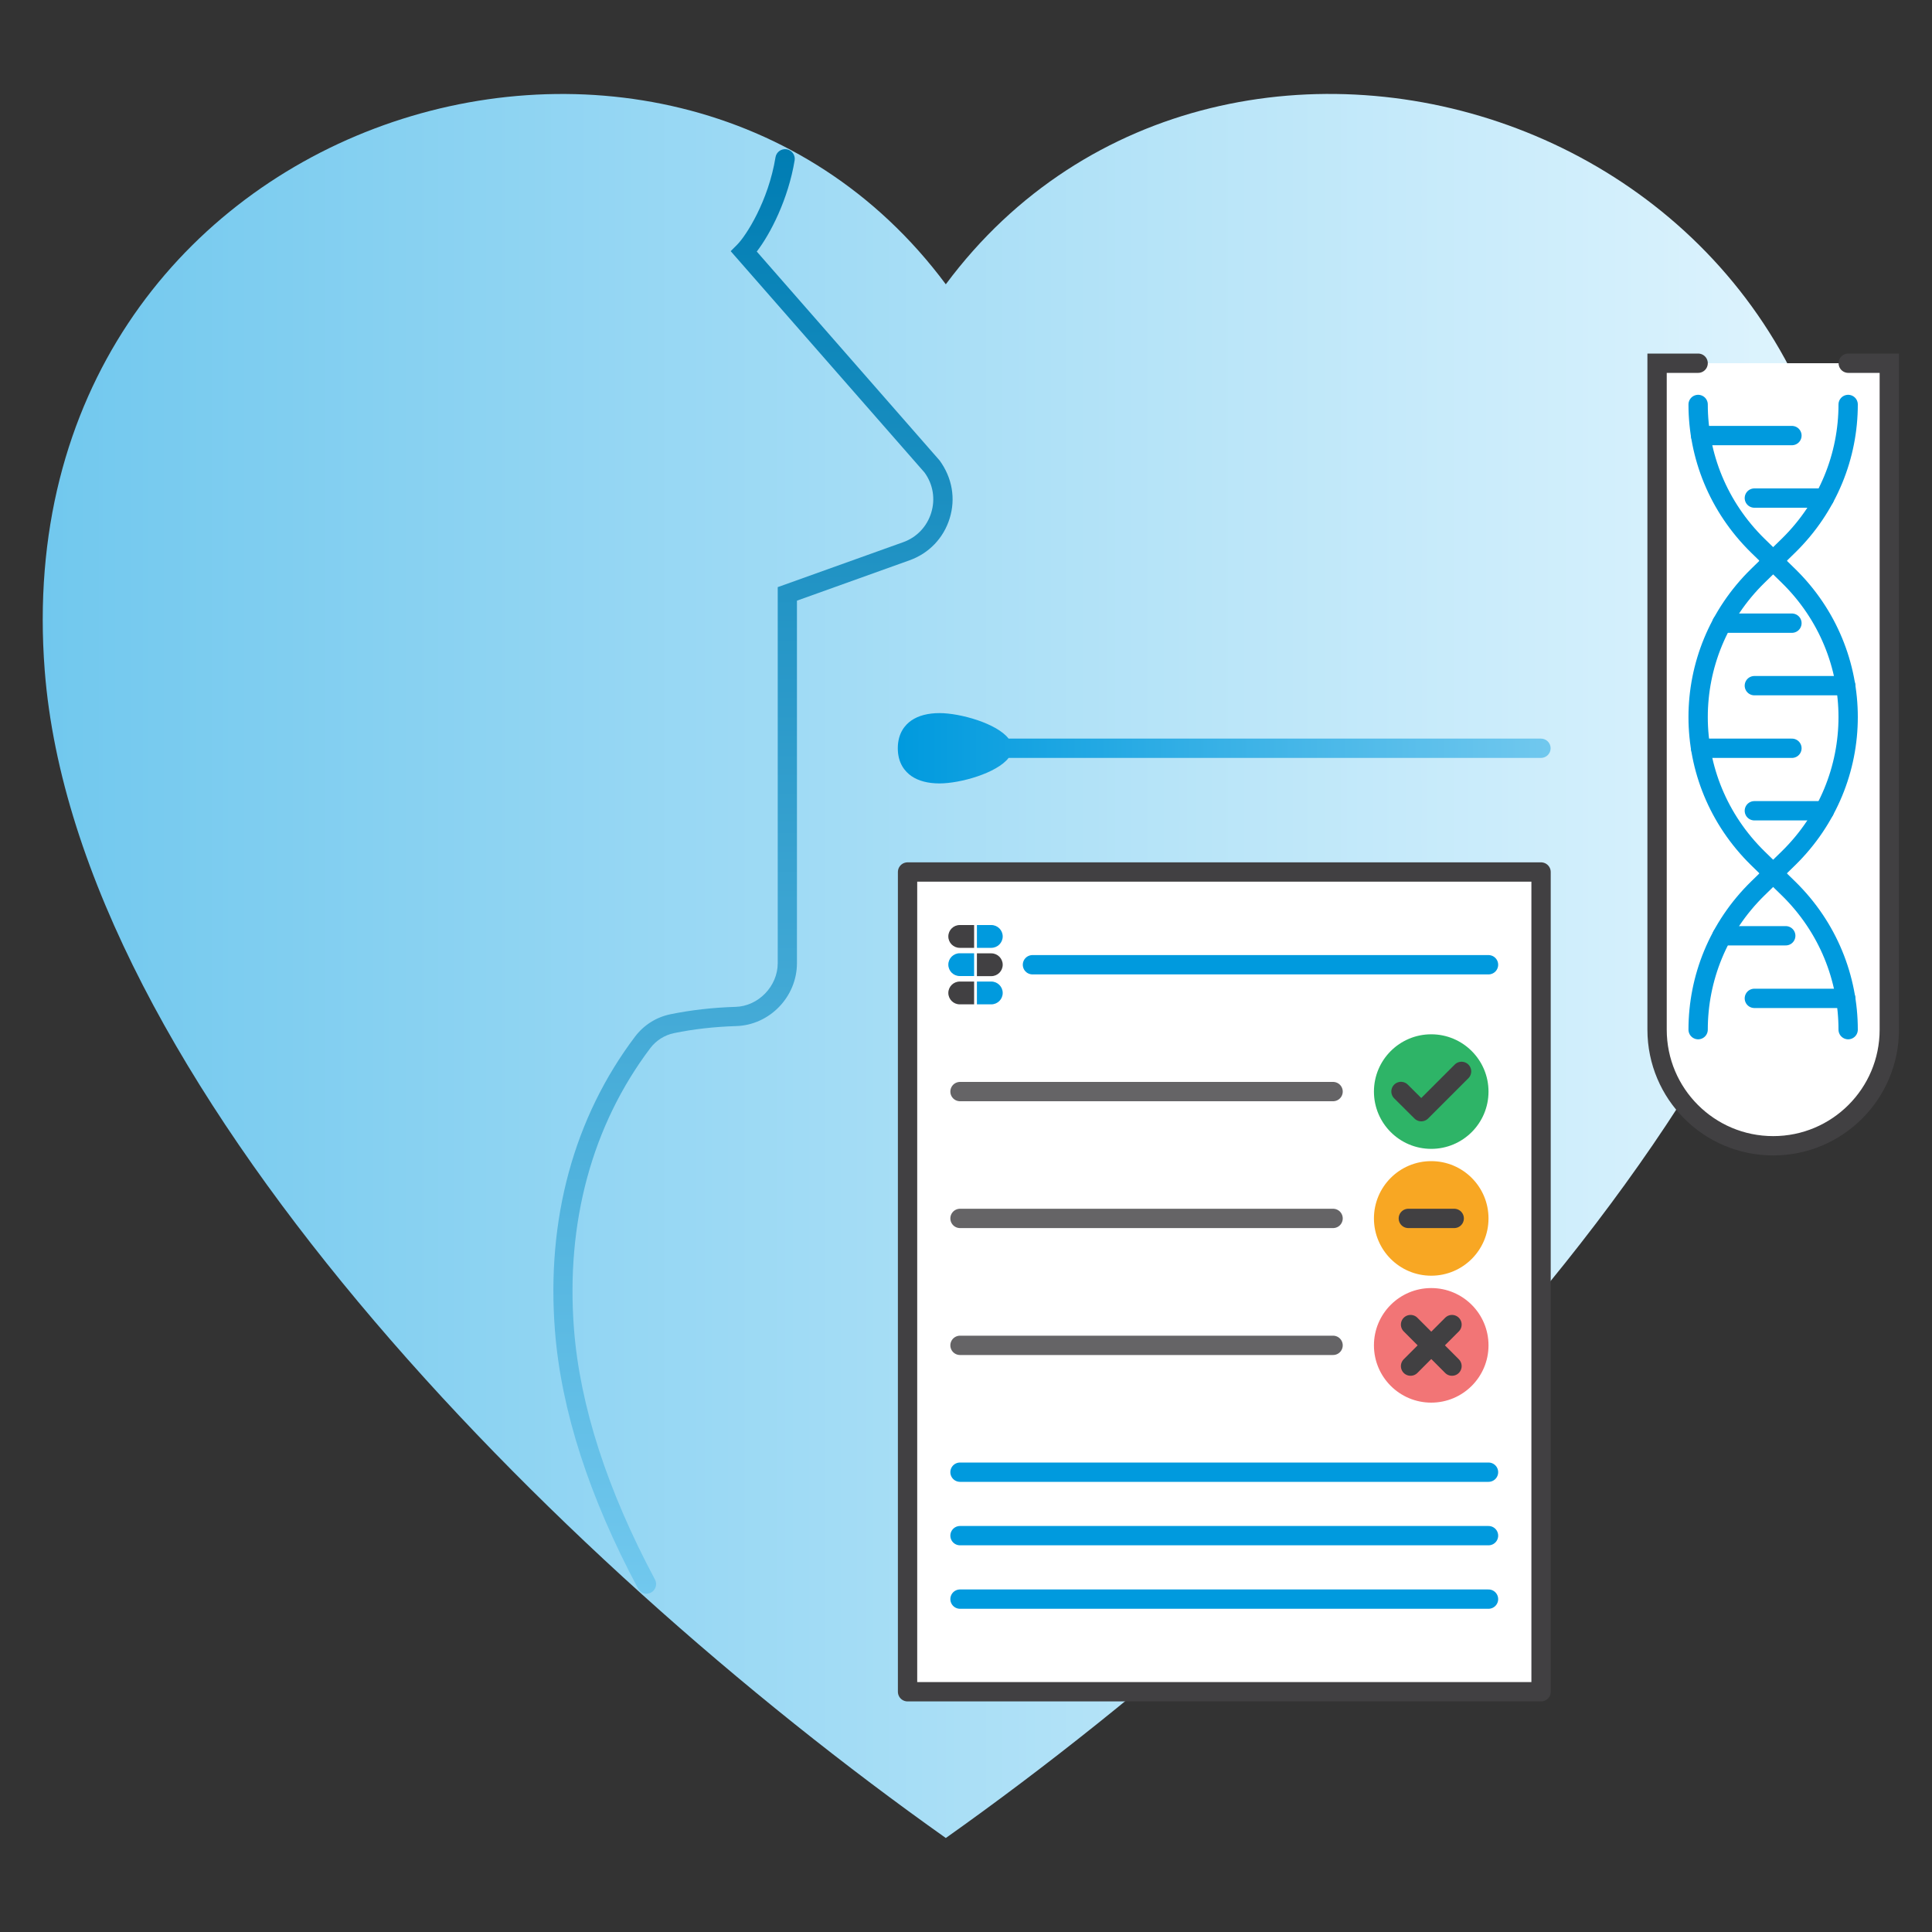 <?xml version="1.0" encoding="UTF-8"?><svg id="a" xmlns="http://www.w3.org/2000/svg" xmlns:xlink="http://www.w3.org/1999/xlink" viewBox="0 0 200 200"><rect x="0" y="0" width="200" height="200" fill="#333333" stroke="none"/><defs><style>.k{fill:url(#d);}.l{fill:url(#c);}.m{fill:url(#b);}.n{fill:#f8a723;}.o{fill:#f27576;}.p,.q{fill:#fff;}.r{fill:#009ade;}.s{fill:#2eb467;}.t{fill:#414042;}.q,.u,.v{stroke-linejoin:round;}.q,.u,.v,.w,.x,.y{stroke-linecap:round;stroke-width:2px;}.q,.v,.y{stroke:#414042;}.u,.v,.w,.x,.y{fill:none;}.u,.w{stroke:#009ade;}.w,.x,.y{stroke-miterlimit:10;}.x{stroke:#656466;}</style><linearGradient id="b" x1="4.42" y1="100" x2="191.4" y2="100" gradientTransform="matrix(1, 0, 0, 1, 0, 0)" gradientUnits="userSpaceOnUse"><stop offset="0" stop-color="#71c8ee"/><stop offset="1" stop-color="#e1f5fe"/></linearGradient><linearGradient id="c" x1="77.94" y1="164.99" x2="77.94" y2="15.44" gradientTransform="matrix(1, 0, 0, 1, 0, 0)" gradientUnits="userSpaceOnUse"><stop offset="0" stop-color="#71c8ee"/><stop offset="1" stop-color="#007db3"/></linearGradient><linearGradient id="d" x1="92.95" y1="77.46" x2="160.52" y2="77.46" gradientTransform="matrix(1, 0, 0, 1, 0, 0)" gradientUnits="userSpaceOnUse"><stop offset="0" stop-color="#009ade"/><stop offset="1" stop-color="#71c8ee"/></linearGradient></defs><path class="m" d="M97.91,190.27C56.73,161.09,7.91,111.66,4.63,69.41,.17,12.01,69.01-9.46,97.91,29.43c28.9-38.9,97.73-17.42,93.28,39.98-3.28,42.25-52.1,91.68-93.28,120.86Z"/><path class="l" d="M66.94,164.99c-.36,0-.7-.19-.88-.53-5.07-9.48-7.97-18.47-8.61-26.69-.91-11.54,1.96-22.08,8.29-30.46,.9-1.19,2.19-2.01,3.64-2.31,2.14-.44,4.42-.7,6.77-.77,2.36-.07,4.36-2.14,4.36-4.52V60.78l12.98-4.65c1.41-.5,2.47-1.62,2.91-3.05,.44-1.43,.19-2.95-.69-4.16l-20.07-22.92,.66-.66c.94-.94,3.24-4.52,3.98-9.06,.09-.55,.6-.91,1.15-.83,.54,.09,.92,.6,.83,1.15-.66,4.01-2.51,7.62-3.92,9.44l18.93,21.63c1.31,1.8,1.67,3.95,1.04,5.99-.63,2.04-2.14,3.62-4.15,4.34l-11.66,4.18v37.52c0,3.49-2.83,6.42-6.3,6.52-2.24,.07-4.4,.31-6.43,.73-.97,.2-1.84,.75-2.45,1.55-6.03,7.99-8.76,18.05-7.9,29.1,.62,7.95,3.45,16.67,8.38,25.91,.26,.49,.08,1.09-.41,1.35-.15,.08-.31,.12-.47,.12Z"/><path class="k" d="M159.52,76.46h-55.11c-1.21-1.57-5-2.64-7.15-2.64-1.2,0-2.18,.26-2.91,.76-.64,.44-1.41,1.3-1.41,2.88s.77,2.43,1.41,2.88c.73,.5,1.71,.76,2.91,.76,2.15,0,5.94-1.07,7.15-2.64h55.11c.55,0,1-.45,1-1s-.45-1-1-1Z"/><g id="e"><path id="f" class="p" d="M171.53,37.6V106.59c0,6.64,5.38,12.02,12.02,12.02,6.64,0,12.02-5.38,12.02-12.02V37.6h-24.05Z"/><path id="g" class="y" d="M175.79,37.6h-4.25V106.59c0,6.64,5.38,12.02,12.02,12.02,6.64,0,12.02-5.38,12.02-12.02V37.6h-4.25"/><g id="h"><line class="w" x1="176.05" y1="77.46" x2="185.5" y2="77.46"/><line class="w" x1="178.25" y1="64.51" x2="185.5" y2="64.51"/><line class="w" x1="176.05" y1="45.09" x2="185.5" y2="45.09"/><path class="w" d="M175.79,106.59c0-5.29,2.06-10.59,6.18-14.62l.8-.78,.8-.78-.8-.78-.8-.78c-4.12-4.04-6.18-9.33-6.18-14.62,0-5.29,2.06-10.59,6.18-14.62l.8-.78,.8-.78-.8-.78-.8-.78c-4.12-4.04-6.18-9.33-6.18-14.62"/><line class="w" x1="181.61" y1="83.93" x2="188.86" y2="83.93"/><line class="w" x1="181.61" y1="70.98" x2="191.07" y2="70.98"/><line class="w" x1="181.61" y1="51.56" x2="188.86" y2="51.56"/><path class="w" d="M191.32,106.59c0-5.29-2.06-10.59-6.18-14.62l-.8-.78-.8-.78,.8-.78,.8-.78c4.12-4.04,6.18-9.33,6.18-14.62,0-5.29-2.06-10.59-6.18-14.62l-.8-.78-.8-.78,.8-.78,.8-.78c4.12-4.04,6.18-9.33,6.18-14.62"/><line class="w" x1="181.61" y1="103.35" x2="191.07" y2="103.35"/><line class="u" x1="178.26" y1="96.87" x2="184.86" y2="96.87"/></g></g><g id="i"><rect class="q" x="93.95" y="90.27" width="65.58" height="84.86"/><g><circle class="s" cx="148.16" cy="113" r="5.93"/><polyline class="v" points="151.3 110.91 147.13 115.08 145.03 112.99"/></g><g><circle class="n" cx="148.16" cy="126.13" r="5.93"/><line class="y" x1="145.79" y1="126.13" x2="150.54" y2="126.13"/></g><g><circle class="o" cx="148.16" cy="139.27" r="5.93"/><line class="y" x1="146.02" y1="137.12" x2="150.31" y2="141.42"/><line class="y" x1="146.02" y1="141.42" x2="150.31" y2="137.12"/></g><g><line class="x" x1="99.38" y1="113" x2="138" y2="113"/><line class="w" x1="106.88" y1="99.87" x2="154.09" y2="99.87"/><line class="x" x1="99.38" y1="126.13" x2="138" y2="126.13"/><line class="x" x1="99.38" y1="139.27" x2="138" y2="139.27"/><line class="w" x1="99.38" y1="165.54" x2="154.09" y2="165.54"/><line class="w" x1="99.38" y1="152.4" x2="154.09" y2="152.4"/><line class="w" x1="99.38" y1="158.97" x2="154.09" y2="158.97"/></g><g id="j"><path class="t" d="M100.84,95.76h-1.49c-.65,0-1.18,.53-1.18,1.18s.53,1.18,1.18,1.18h1.49v-2.36"/><path class="r" d="M101.13,98.12h1.49c.65,0,1.18-.53,1.18-1.18s-.53-1.18-1.18-1.18h-1.49v2.36"/><path class="t" d="M100.84,101.61h-1.49c-.65,0-1.18,.53-1.18,1.18s.53,1.18,1.18,1.18h1.49v-2.36"/><path class="r" d="M101.13,103.97h1.49c.65,0,1.18-.53,1.18-1.18s-.53-1.18-1.18-1.18h-1.49v2.36"/><path class="t" d="M101.13,98.69h1.49c.65,0,1.18,.53,1.18,1.18s-.53,1.18-1.18,1.18h-1.49v-2.36"/><path class="r" d="M100.84,101.04h-1.49c-.65,0-1.18-.53-1.18-1.18s.53-1.18,1.18-1.18h1.49v2.36"/></g></g></svg>
